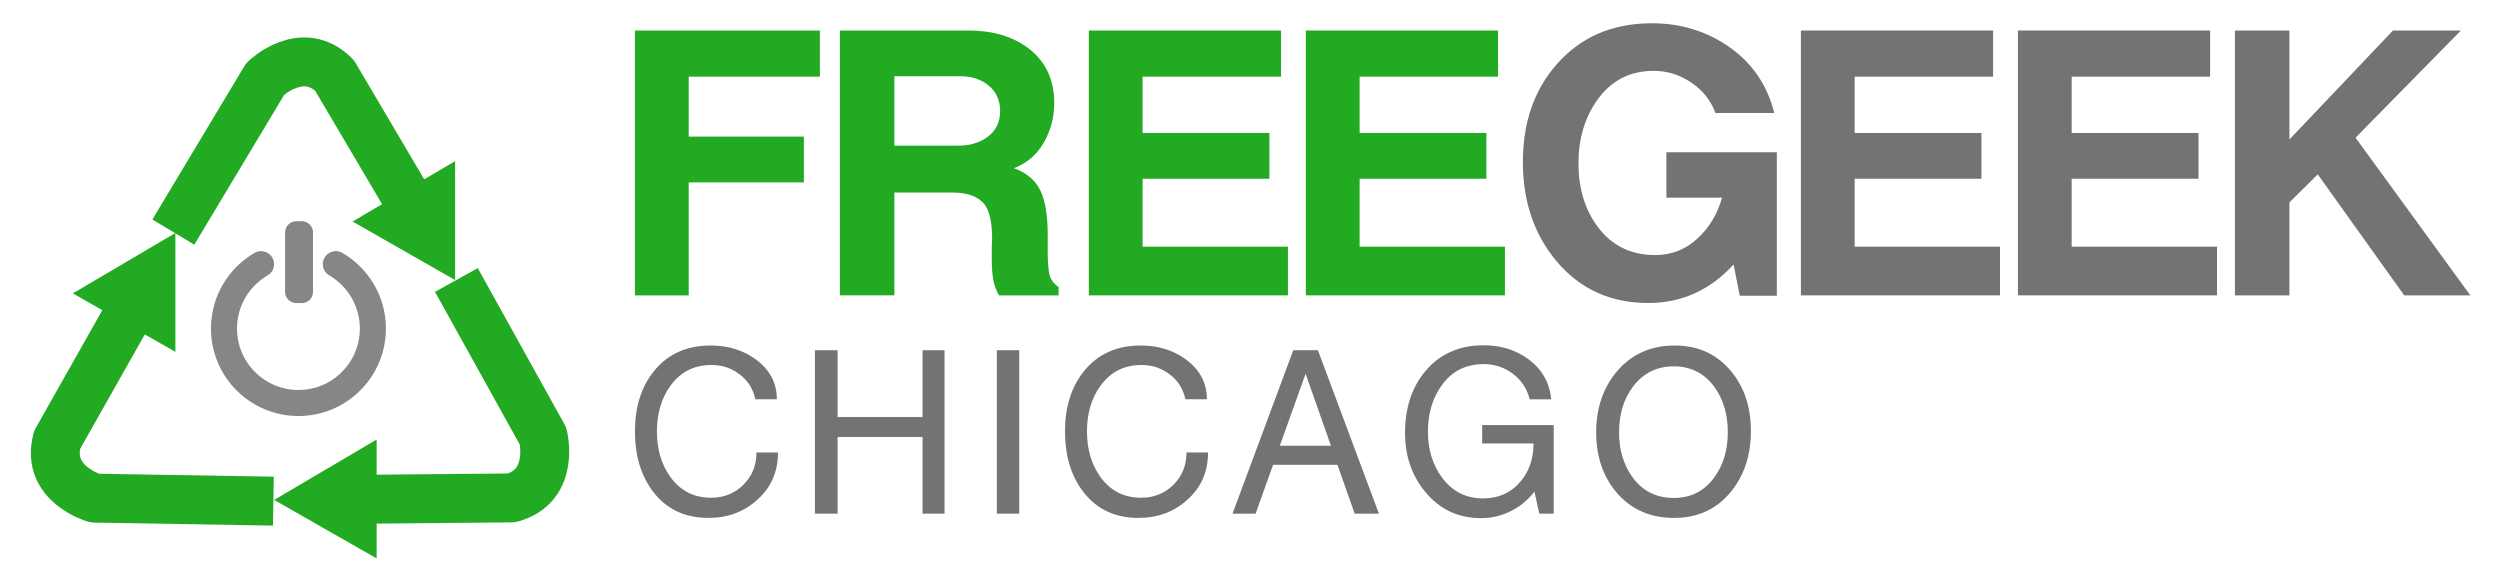 <?xml version="1.0" encoding="UTF-8" standalone="no"?>
<!-- Created with Inkscape (http://www.inkscape.org/) -->

<svg
   xmlns:dc="http://purl.org/dc/elements/1.1/"
   xmlns:cc="http://creativecommons.org/ns#"
   xmlns:rdf="http://www.w3.org/1999/02/22-rdf-syntax-ns#"
   xmlns:svg="http://www.w3.org/2000/svg"
   xmlns="http://www.w3.org/2000/svg"
   xmlns:sodipodi="http://sodipodi.sourceforge.net/DTD/sodipodi-0.dtd"
   xmlns:inkscape="http://www.inkscape.org/namespaces/inkscape"
   width="560"
   height="130"
   id="svg3182"
   version="1.1"
   inkscape:version="0.48.4 r9939"
   sodipodi:docname="logo.svg"
   inkscape:export-filename="/home/jslater/Documents_FreeGeek/branding_assets/logo/logo_250.png"
   inkscape:export-xdpi="40.153847"
   inkscape:export-ydpi="40.153847">
  <defs
     id="defs3184">
    <inkscape:perspective
       sodipodi:type="inkscape:persp3d"
       inkscape:vp_x="0 : 90 : 1"
       inkscape:vp_y="0 : 1000 : 0"
       inkscape:vp_z="564.29846 : 90 : 1"
       inkscape:persp3d-origin="282.14923 : 60 : 1"
       id="perspective2836" />
  </defs>
  <sodipodi:namedview
     id="base"
     pagecolor="#ffffff"
     bordercolor="#666666"
     borderopacity="1.0"
     inkscape:pageopacity="1"
     inkscape:pageshadow="2"
     inkscape:zoom="1.3413199"
     inkscape:cx="362.30546"
     inkscape:cy="28.654682"
     inkscape:document-units="px"
     inkscape:current-layer="g2827"
     showgrid="false"
     fit-margin-top="36"
     fit-margin-left="36"
     fit-margin-right="36"
     fit-margin-bottom="36"
     inkscape:window-width="1280"
     inkscape:window-height="726"
     inkscape:window-x="0"
     inkscape:window-y="25"
     inkscape:window-maximized="1"
     showguides="true"
     inkscape:guide-bbox="true">
    <sodipodi:guide
       orientation="1,0"
       position="5,5"
       id="guide3001" />
    <sodipodi:guide
       orientation="1,0"
       position="554.957,178.649"
       id="guide3003" />
    <sodipodi:guide
       orientation="0,1"
       position="5,5"
       id="guide3005" />
    <sodipodi:guide
       orientation="0,1"
       position="5,125"
       id="guide3007" />
  </sodipodi:namedview>
  <g
     inkscape:label="Layer 1"
     inkscape:groupmode="layer"
     id="layer1"
     transform="translate(-54.994,-355.219)">
    <g
       id="g2827"
       transform="matrix(1.11,0,0,1.11,-39.103,-18.326)">
      <path
         inkscape:connector-curvature="0"
         style="fill:none;stroke:#868686;stroke-width:5.258;stroke-linecap:round;stroke-linejoin:miter;stroke-miterlimit:4;stroke-opacity:1;stroke-dasharray:none"
         d="m 152.542,389.837 c 4.472,2.602 7.478,7.447 7.478,12.994 l 0,0 c 0,8.297 -6.726,15.023 -15.023,15.023 -8.297,0 -15.023,-6.726 -15.023,-15.023 0,-5.547 3.006,-10.392 7.478,-12.994"
         id="path6119" />
      <rect
         style="fill:none;stroke:#868686;stroke-width:4.562;stroke-linecap:round;stroke-linejoin:round;stroke-miterlimit:4.05;stroke-opacity:1;stroke-dasharray:none"
         id="rect6121"
         width="1.072"
         height="11.964"
         x="144.585"
         y="383.446" />
      <path
         inkscape:connector-curvature="0"
         d="m 119.752,383.363 18.55,-30.917 c 0,0 7.453,-7.222 13.983,-0.693 l 17.281,29.301"
         style="fill:none;stroke:#22aa22;stroke-width:9.872;stroke-linecap:butt;stroke-linejoin:round;stroke-miterlimit:4;stroke-opacity:1;stroke-dasharray:none;marker:none"
         id="path1390" />
      <path
         inkscape:connector-curvature="0"
         d="m 139.941,437.661 -36.05,-0.606 c 0,0 -9.981,-2.844 -7.591,-11.763 l 16.735,-29.616"
         style="fill:none;stroke:#22aa22;stroke-width:9.872;stroke-linecap:butt;stroke-linejoin:round;stroke-miterlimit:4;stroke-opacity:1;stroke-dasharray:none;marker:none"
         id="path3262" />
      <path
         inkscape:connector-curvature="0"
         d="m 176.87,393.027 17.5,31.524 c 0,0 2.528,10.066 -6.392,12.456 l -34.016,0.315"
         style="fill:none;stroke:#22aa22;stroke-width:9.872;stroke-linecap:butt;stroke-linejoin:round;stroke-miterlimit:4;stroke-opacity:1;stroke-dasharray:none;marker:none"
         id="path3264" />
      <path
         inkscape:connector-curvature="0"
         d="m 140.092,437.411 20.688,-12.186 0,23.995 -20.688,-11.808 z"
         style="fill:#22aa22;fill-opacity:1"
         id="head2" />
      <path
         inkscape:connector-curvature="0"
         d="m 99.478,395.729 20.688,-12.186 0,23.995 -20.688,-11.808 z"
         style="fill:#22aa22;fill-opacity:1"
         id="head3" />
      <path
         inkscape:connector-curvature="0"
         d="m 155.923,381.233 20.688,-12.186 0,23.995 -20.688,-11.808 z"
         style="fill:#22aa22;fill-opacity:1"
         id="head1" />
      <path
         inkscape:connector-curvature="0"
         id="path3004"
         style="font-size:40px;font-style:normal;font-variant:normal;font-weight:normal;font-stretch:normal;text-align:start;text-anchor:start;fill:#22aa22;fill-opacity:1;stroke:none;font-family:mry_KacstQurn;-inkscape-font-specification:mry_KacstQurn"
         d="m 250.223,351.997 -26.467,0 0,12.097 23.241,0 0,9.238 -23.241,0 0,22.801 -10.851,0 0,-53.448 37.318,0 0,9.311" />
      <path
         inkscape:connector-curvature="0"
         id="path3006"
         style="font-size:40px;font-style:normal;font-variant:normal;font-weight:normal;font-stretch:normal;text-align:start;text-anchor:start;fill:#22aa22;fill-opacity:1;stroke:none;font-family:mry_KacstQurn;-inkscape-font-specification:mry_KacstQurn"
         d="m 298.401,396.133 -12.024,0 c -0.44,-0.733 -0.807,-1.662 -1.1,-2.786 -0.244,-1.173 -0.367,-2.786 -0.367,-4.839 -3e-5,-0.635 -3e-5,-1.246 0,-1.833 -3e-5,-0.635 0.024,-1.271 0.073,-1.906 -3e-5,-3.226 -0.489,-5.523 -1.466,-6.892 -1.222,-1.662 -3.421,-2.493 -6.598,-2.493 l -11.657,0 0,20.748 -10.997,0 0,-53.448 25.954,0 c 4.888,5e-5 8.92,1.198 12.097,3.592 3.47,2.639 5.205,6.33 5.205,11.071 -4e-5,2.835 -0.709,5.499 -2.126,7.991 -1.417,2.444 -3.421,4.155 -6.012,5.132 2.199,0.782 3.837,2.028 4.912,3.739 1.271,2.004 1.906,5.23 1.906,9.678 l 0,3.226 c -4e-5,1.906 0.098,3.446 0.293,4.619 0.244,1.124 0.88,2.028 1.906,2.713 l 0,1.686 m -19.722,-44.21 -13.417,0 0,14.003 12.904,0 c 2.297,3e-5 4.228,-0.562 5.792,-1.686 1.76,-1.271 2.639,-3.03 2.639,-5.279 -3e-5,-2.151 -0.758,-3.861 -2.273,-5.132 -1.515,-1.271 -3.397,-1.906 -5.645,-1.906" />
      <path
         inkscape:connector-curvature="0"
         id="path3008"
         style="font-size:40px;font-style:normal;font-variant:normal;font-weight:normal;font-stretch:normal;text-align:start;text-anchor:start;fill:#22aa22;fill-opacity:1;stroke:none;font-family:mry_KacstQurn;-inkscape-font-specification:mry_KacstQurn"
         d="m 344.679,396.133 -40.177,0 0,-53.448 38.784,0 0,9.311 -27.933,0 0,11.364 25.587,0 0,9.238 -25.587,0 0,13.71 29.326,0 0,9.824" />
      <path
         inkscape:connector-curvature="0"
         id="path3010"
         style="font-size:40px;font-style:normal;font-variant:normal;font-weight:normal;font-stretch:normal;text-align:start;text-anchor:start;fill:#22aa22;fill-opacity:1;stroke:none;font-family:mry_KacstQurn;-inkscape-font-specification:mry_KacstQurn"
         d="m 388.472,396.133 -40.177,0 0,-53.448 38.784,0 0,9.311 -27.933,0 0,11.364 25.587,0 0,9.238 -25.587,0 0,13.71 29.326,0 0,9.824" />
      <path
         inkscape:connector-curvature="0"
         id="path3012"
         style="font-size:40px;font-style:normal;font-variant:normal;font-weight:normal;font-stretch:normal;text-align:start;text-anchor:start;fill:#737373;fill-opacity:1;stroke:none;font-family:mry_KacstQurn;-inkscape-font-specification:mry_KacstQurn"
         d="m 443.336,396.207 -7.478,0 -1.246,-6.305 c -4.741,5.181 -10.484,7.772 -17.229,7.772 -7.674,0 -13.881,-2.859 -18.622,-8.578 -4.448,-5.377 -6.672,-11.999 -6.672,-19.869 0,-8.016 2.297,-14.614 6.892,-19.795 4.839,-5.474 11.217,-8.211 19.136,-8.211 5.865,6e-5 11.095,1.613 15.69,4.839 4.594,3.226 7.6,7.649 9.018,13.27 l -11.877,0 c -0.929,-2.542 -2.566,-4.594 -4.912,-6.159 -2.297,-1.564 -4.814,-2.346 -7.552,-2.346 -4.79,6e-5 -8.578,1.955 -11.364,5.865 -2.542,3.568 -3.812,7.82 -3.812,12.757 -10e-6,5.034 1.271,9.287 3.812,12.757 2.835,3.861 6.721,5.792 11.657,5.792 3.275,1e-5 6.11,-1.1 8.505,-3.299 2.444,-2.248 4.106,-5.01 4.986,-8.285 l -11.217,0 0,-9.165 22.288,0 0,28.96" />
      <path
         inkscape:connector-curvature="0"
         id="path3014"
         style="font-size:40px;font-style:normal;font-variant:normal;font-weight:normal;font-stretch:normal;text-align:start;text-anchor:start;fill:#737373;fill-opacity:1;stroke:none;font-family:mry_KacstQurn;-inkscape-font-specification:mry_KacstQurn"
         d="m 488.374,396.133 -40.177,0 0,-53.448 38.784,0 0,9.311 -27.933,0 0,11.364 25.587,0 0,9.238 -25.587,0 0,13.71 29.326,0 0,9.824" />
      <path
         inkscape:connector-curvature="0"
         id="path3016"
         style="font-size:40px;font-style:normal;font-variant:normal;font-weight:normal;font-stretch:normal;text-align:start;text-anchor:start;fill:#737373;fill-opacity:1;stroke:none;font-family:mry_KacstQurn;-inkscape-font-specification:mry_KacstQurn"
         d="m 532.167,396.133 -40.177,0 0,-53.448 38.784,0 0,9.311 -27.933,0 0,11.364 25.587,0 0,9.238 -25.587,0 0,13.71 29.326,0 0,9.824" />
      <path
         inkscape:connector-curvature="0"
         id="path3018"
         style="font-size:40px;font-style:normal;font-variant:normal;font-weight:normal;font-stretch:normal;text-align:start;text-anchor:start;fill:#737373;fill-opacity:1;stroke:none;font-family:mry_KacstQurn;-inkscape-font-specification:mry_KacstQurn"
         d="m 583.292,396.133 -13.344,0 -17.449,-24.414 -5.719,5.645 0,18.769 -10.997,0 0,-53.448 10.997,0 0,21.995 20.895,-21.995 13.71,0 -21.262,21.628 23.168,31.819" />
      <path
         inkscape:connector-curvature="0"
         id="path3020"
         style="font-size:44.432px;font-style:normal;font-variant:normal;font-weight:normal;font-stretch:normal;text-align:start;line-height:80%;letter-spacing:5.47;writing-mode:lr-tb;text-anchor:start;fill:#737373;fill-opacity:1;stroke:none;font-family:MgOpen Moderna;-inkscape-font-specification:MgOpen Moderna"
         d="m 241.771,427.832 c -3e-5,3.861 -1.372,7.028 -4.117,9.501 -2.715,2.473 -6.018,3.71 -9.909,3.71 -4.766,0 -8.491,-1.765 -11.175,-5.294 -2.443,-3.197 -3.665,-7.254 -3.665,-12.171 0,-4.947 1.282,-9.004 3.846,-12.171 2.775,-3.439 6.591,-5.158 11.447,-5.158 3.499,3e-5 6.53,0.935 9.094,2.805 2.835,2.081 4.253,4.766 4.253,8.053 l -4.343,0 c -0.452,-2.111 -1.508,-3.785 -3.167,-5.022 -1.629,-1.267 -3.529,-1.9 -5.701,-1.9 -3.499,3e-5 -6.259,1.403 -8.28,4.208 -1.81,2.504 -2.715,5.565 -2.715,9.185 0,3.589 0.89,6.636 2.669,9.139 2.021,2.835 4.766,4.253 8.234,4.253 2.624,0 4.811,-0.875 6.56,-2.624 1.749,-1.749 2.624,-3.921 2.624,-6.515 l 4.343,0" />
      <path
         inkscape:connector-curvature="0"
         id="path3022"
         style="font-size:44.432px;font-style:normal;font-variant:normal;font-weight:normal;font-stretch:normal;text-align:start;line-height:80%;letter-spacing:5.47;writing-mode:lr-tb;text-anchor:start;fill:#737373;fill-opacity:1;stroke:none;font-family:MgOpen Moderna;-inkscape-font-specification:MgOpen Moderna"
         d="m 275.378,440.184 -4.434,0 0,-15.474 -17.148,0 0,15.474 -4.57,0 0,-32.983 4.57,0 0,13.483 17.148,0 0,-13.483 4.434,0 0,32.983" />
      <path
         inkscape:connector-curvature="0"
         id="path3024"
         style="font-size:44.432px;font-style:normal;font-variant:normal;font-weight:normal;font-stretch:normal;text-align:start;line-height:80%;letter-spacing:5.47;writing-mode:lr-tb;text-anchor:start;fill:#737373;fill-opacity:1;stroke:none;font-family:MgOpen Moderna;-inkscape-font-specification:MgOpen Moderna"
         d="m 290.458,440.184 -4.524,0 0,-32.983 4.524,0 0,32.983" />
      <path
         inkscape:connector-curvature="0"
         id="path3026"
         style="font-size:44.432px;font-style:normal;font-variant:normal;font-weight:normal;font-stretch:normal;text-align:start;line-height:80%;letter-spacing:5.47;writing-mode:lr-tb;text-anchor:start;fill:#737373;fill-opacity:1;stroke:none;font-family:MgOpen Moderna;-inkscape-font-specification:MgOpen Moderna"
         d="m 328.556,427.832 c -3e-5,3.861 -1.372,7.028 -4.117,9.501 -2.715,2.473 -6.018,3.71 -9.909,3.71 -4.766,0 -8.491,-1.765 -11.175,-5.294 -2.443,-3.197 -3.665,-7.254 -3.665,-12.171 0,-4.947 1.282,-9.004 3.846,-12.171 2.775,-3.439 6.591,-5.158 11.447,-5.158 3.499,3e-5 6.53,0.935 9.094,2.805 2.835,2.081 4.253,4.766 4.253,8.053 l -4.343,0 c -0.452,-2.111 -1.508,-3.785 -3.167,-5.022 -1.629,-1.267 -3.529,-1.9 -5.701,-1.9 -3.499,3e-5 -6.259,1.403 -8.28,4.208 -1.81,2.504 -2.715,5.565 -2.715,9.185 -1e-5,3.589 0.89,6.636 2.669,9.139 2.021,2.835 4.766,4.253 8.234,4.253 2.624,0 4.811,-0.875 6.56,-2.624 1.749,-1.749 2.624,-3.921 2.624,-6.515 l 4.343,0" />
      <path
         inkscape:connector-curvature="0"
         id="path3028"
         style="font-size:44.432px;font-style:normal;font-variant:normal;font-weight:normal;font-stretch:normal;text-align:start;line-height:80%;letter-spacing:5.47;writing-mode:lr-tb;text-anchor:start;fill:#737373;fill-opacity:1;stroke:none;font-family:MgOpen Moderna;-inkscape-font-specification:MgOpen Moderna"
         d="m 363.038,440.184 -4.886,0 -3.484,-9.863 -12.985,0 -3.529,9.863 -4.66,0 12.261,-32.983 4.977,0 12.306,32.983 m -9.682,-13.709 -5.113,-14.523 -5.203,14.523 10.316,0" />
      <path
         inkscape:connector-curvature="0"
         id="path3030"
         style="font-size:44.432px;font-style:normal;font-variant:normal;font-weight:normal;font-stretch:normal;text-align:start;line-height:80%;letter-spacing:5.47;writing-mode:lr-tb;text-anchor:start;fill:#737373;fill-opacity:1;stroke:none;font-family:MgOpen Moderna;-inkscape-font-specification:MgOpen Moderna"
         d="m 398.31,440.184 -2.896,0 -0.995,-4.434 c -1.297,1.689 -2.896,3.001 -4.796,3.936 -1.87,0.935 -3.861,1.403 -5.972,1.403 -4.585,0 -8.325,-1.749 -11.221,-5.248 -2.745,-3.288 -4.117,-7.269 -4.117,-11.945 0,-5.037 1.357,-9.185 4.072,-12.442 2.926,-3.499 6.847,-5.248 11.764,-5.248 3.499,3e-5 6.515,0.935 9.049,2.805 2.745,2.021 4.283,4.721 4.615,8.099 l -4.343,0 c -0.543,-2.142 -1.674,-3.861 -3.393,-5.158 -1.719,-1.297 -3.695,-1.945 -5.927,-1.946 -3.559,3e-5 -6.364,1.418 -8.415,4.253 -1.87,2.564 -2.805,5.686 -2.805,9.366 -1e-5,3.589 0.935,6.666 2.805,9.23 2.081,2.835 4.856,4.253 8.325,4.253 3.077,0 5.565,-1.101 7.465,-3.303 1.81,-2.081 2.715,-4.675 2.715,-7.782 l -10.361,0 0,-3.71 14.433,0 0,17.872" />
      <path
         inkscape:connector-curvature="0"
         id="path3032"
         style="font-size:44.432px;font-style:normal;font-variant:normal;font-weight:normal;font-stretch:normal;text-align:start;line-height:80%;letter-spacing:5.47;writing-mode:lr-tb;text-anchor:start;fill:#737373;fill-opacity:1;stroke:none;font-family:MgOpen Moderna;-inkscape-font-specification:MgOpen Moderna"
         d="m 422.723,406.25 c 4.705,3e-5 8.491,1.719 11.356,5.158 2.684,3.227 4.027,7.254 4.027,12.08 -3e-5,4.886 -1.342,8.973 -4.027,12.261 -2.866,3.529 -6.696,5.294 -11.492,5.294 -4.796,0 -8.657,-1.704 -11.583,-5.113 -2.745,-3.227 -4.117,-7.284 -4.117,-12.171 0,-4.886 1.387,-8.973 4.162,-12.261 2.956,-3.499 6.847,-5.248 11.673,-5.248 m -0.181,30.766 c 3.439,0 6.168,-1.387 8.189,-4.162 1.81,-2.504 2.715,-5.535 2.715,-9.094 -3e-5,-3.589 -0.89,-6.621 -2.669,-9.094 -2.021,-2.805 -4.766,-4.208 -8.234,-4.208 -3.469,3e-5 -6.229,1.388 -8.28,4.162 -1.84,2.473 -2.76,5.52 -2.76,9.139 0,3.589 0.92,6.636 2.76,9.139 2.021,2.745 4.781,4.117 8.28,4.117" />
    </g>
  </g>
</svg>
